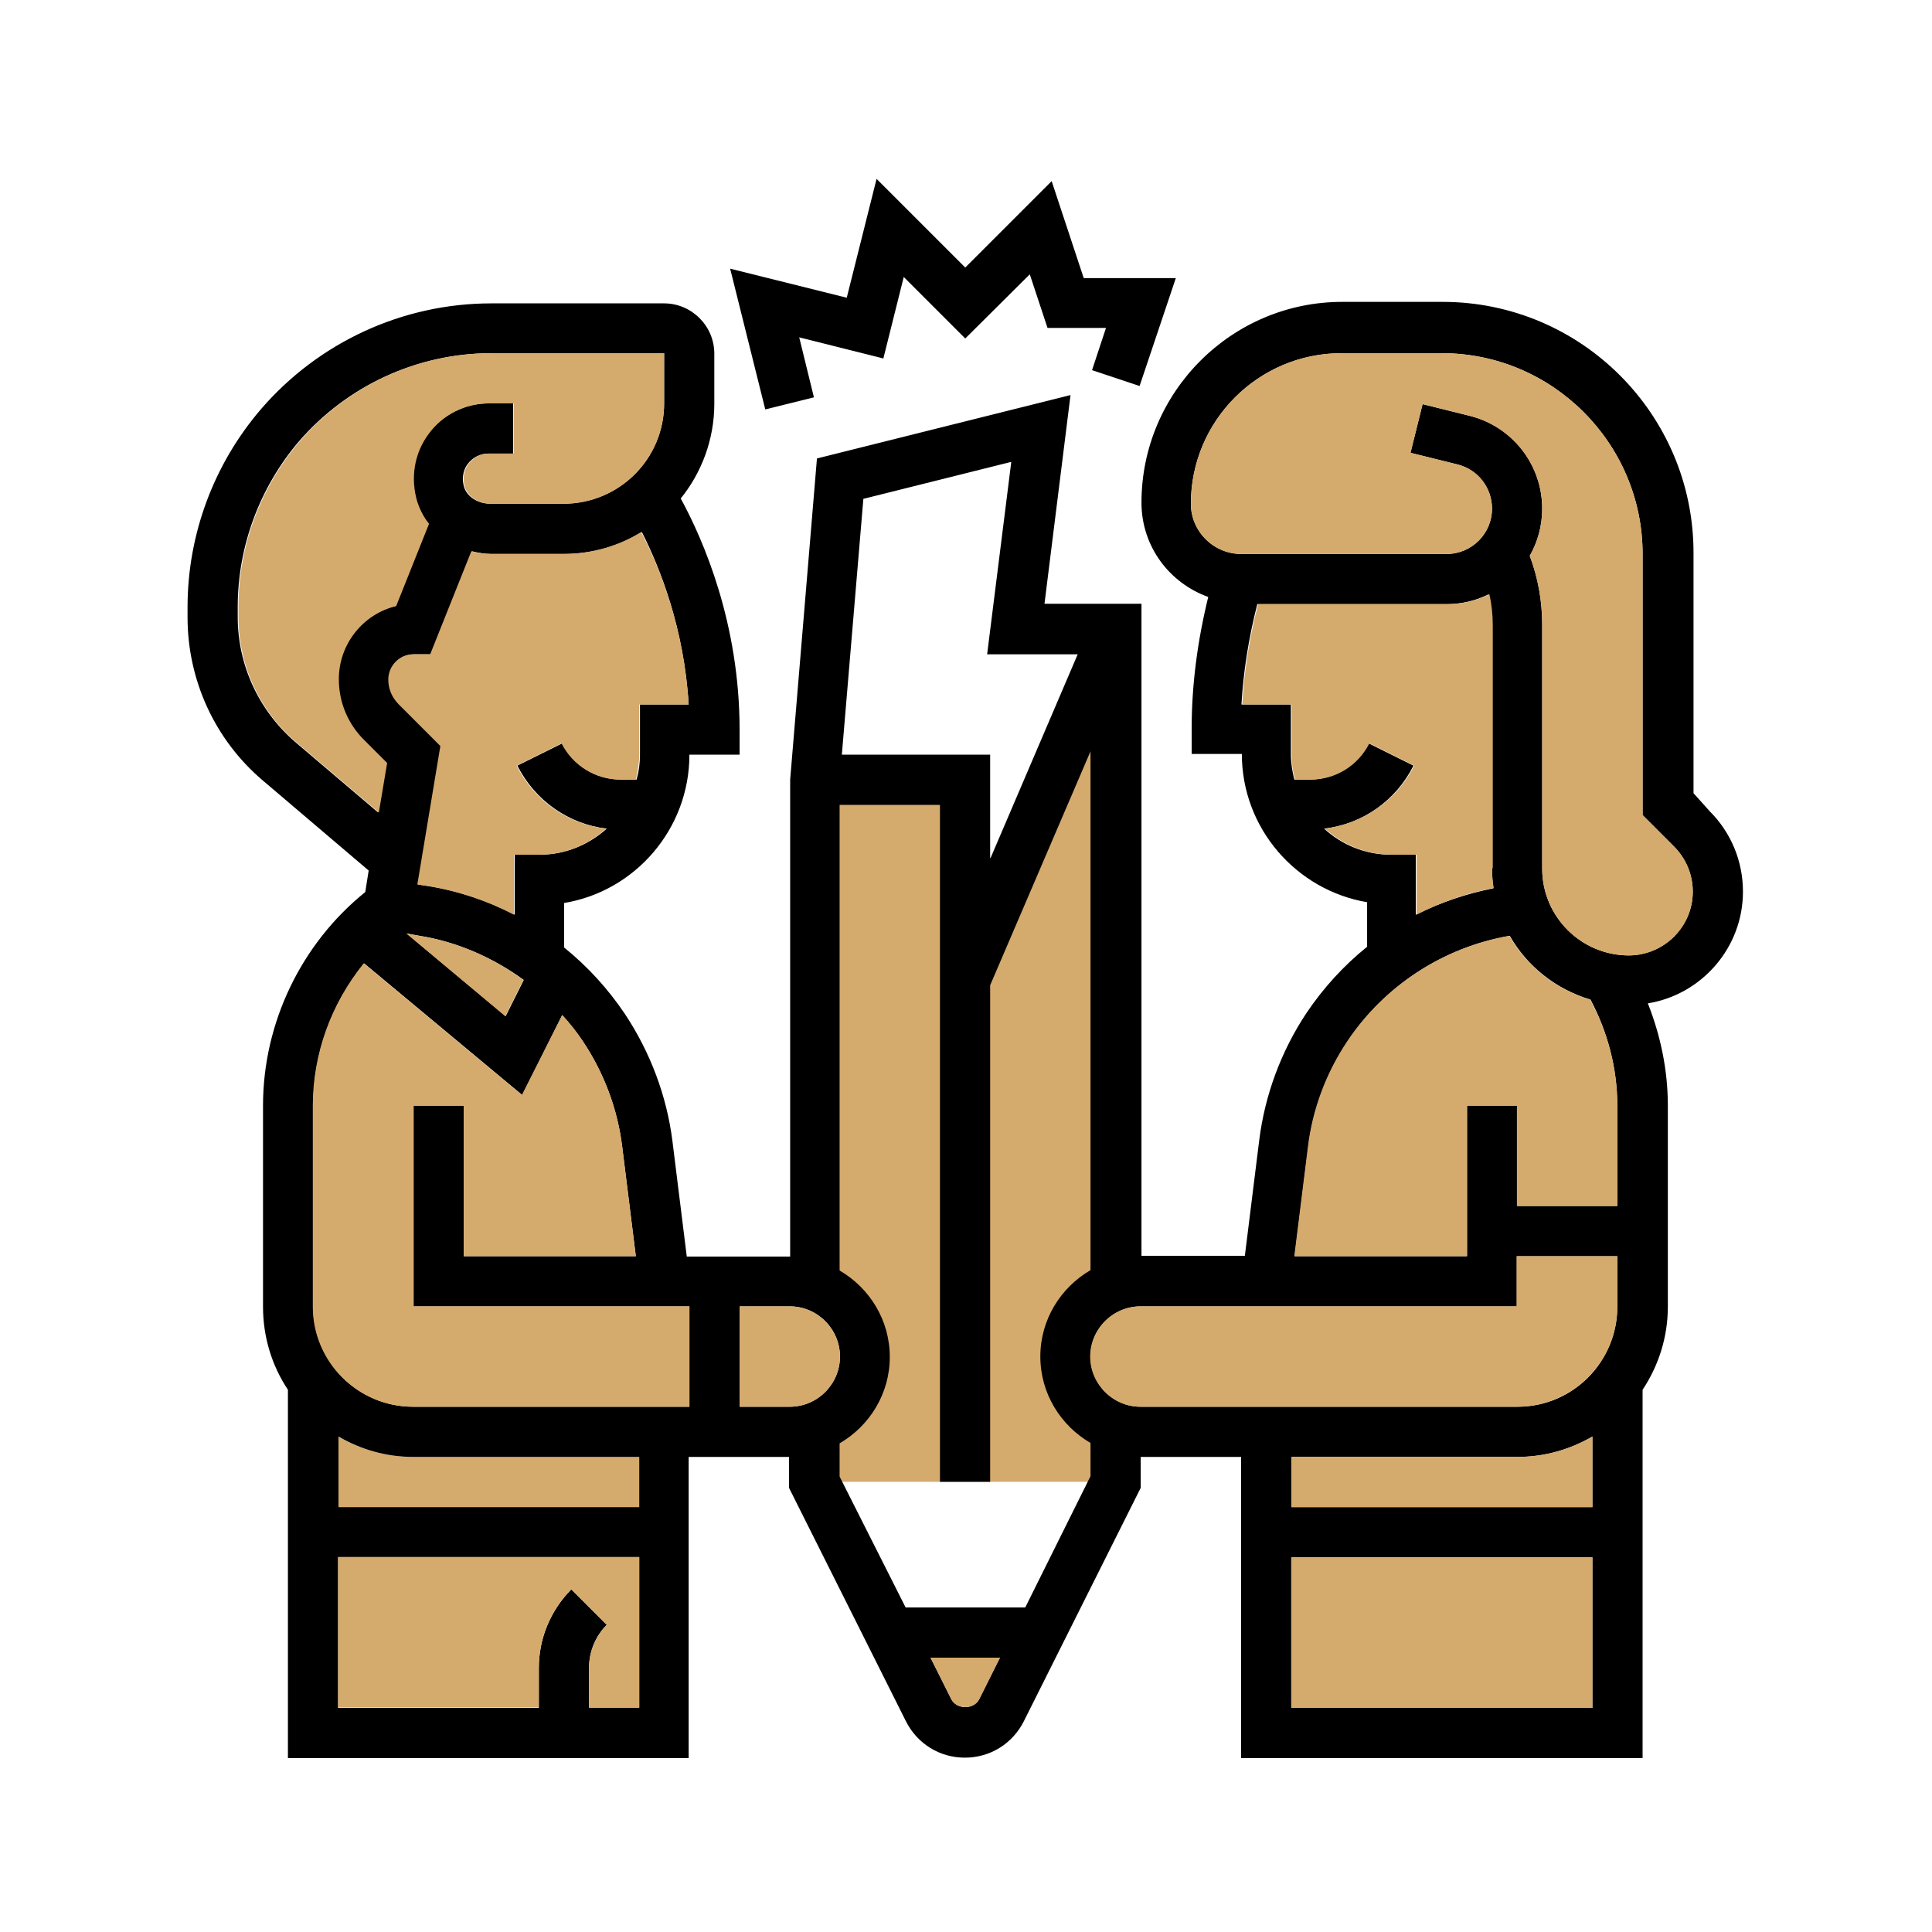 <svg width="80" height="80" viewBox="0 0 80 80" fill="none" xmlns="http://www.w3.org/2000/svg">
<path d="M39.969 40.594V32.281H33.734V53.25C34.938 53.672 35.812 54.828 35.812 56.172C35.812 57.531 34.938 58.672 33.734 59.094V61.359H46.203V59.094C45 58.672 44.125 57.516 44.125 56.172C44.125 54.812 45 53.672 46.203 53.25V30.203H44.422L39.969 40.594Z" fill="#D5AA6D"/>
<path d="M26.469 60.328V62.406H14V59.484C14.906 60.016 15.969 60.328 17.094 60.328H26.469Z" fill="#D5AA6D"/>
<path d="M70.797 33.594C71.688 34.484 72.172 35.672 72.172 36.922C72.172 39.25 70.453 41.188 68.234 41.547C68.766 42.891 69.062 44.328 69.062 45.781V54.109C69.062 55.375 68.672 56.562 68.016 57.547V72.797H51.391V60.328H47.234V61.609L42.391 71.281C41.922 72.203 41 72.781 39.953 72.781C38.906 72.781 37.984 72.203 37.516 71.281L32.672 61.609V60.328H28.516V72.797H11.922V57.547C11.266 56.562 10.891 55.375 10.891 54.109V45.781C10.891 42.359 12.469 39.078 15.125 36.938L15.266 36.047L10.875 32.312C8.891 30.625 7.766 28.156 7.766 25.562V25.141C7.766 22.141 8.844 19.234 10.797 16.953C13.188 14.172 16.672 12.562 20.344 12.562H27.5C28.641 12.562 29.578 13.5 29.578 14.641V16.719C29.578 18.203 29.047 19.578 28.188 20.641C29.141 22.391 30.625 25.828 30.625 30.219V31.25H28.547C28.547 34.328 26.297 36.906 23.359 37.391V39.234C24.328 40.016 25.172 40.938 25.875 41.984C26.922 43.562 27.609 45.375 27.844 47.25L28.438 52.031H32.719V32.281L33.828 18.984L44.328 16.359L43.25 25H47.266V52H51.547L52.141 47.219C52.375 45.344 53.047 43.531 54.094 41.953C54.797 40.906 55.641 39.984 56.609 39.203V37.359C53.672 36.859 51.422 34.297 51.422 31.219H49.344V30.172C49.344 28.391 49.578 26.562 50.031 24.719C48.422 24.141 47.266 22.625 47.266 20.812C47.266 16.234 51 12.5 55.578 12.5H59.734C65.469 12.5 70.125 17.156 70.125 22.891V32.844L70.797 33.594ZM70.094 36.922C70.094 36.219 69.812 35.562 69.328 35.062L68.016 33.75V22.938C68.016 18.359 64.281 14.625 59.703 14.625H55.547C52.109 14.625 49.312 17.422 49.312 20.859C49.312 22 50.25 22.938 51.391 22.938H59.906C60.938 22.938 61.781 22.094 61.781 21.062C61.781 20.203 61.203 19.453 60.359 19.234L58.406 18.75L58.906 16.734L60.859 17.219C62.625 17.656 63.859 19.234 63.859 21.062C63.859 21.781 63.672 22.438 63.344 23.016C63.688 23.922 63.859 24.891 63.859 25.875V35.969C63.859 37.953 65.469 39.562 67.453 39.562C68.906 39.547 70.094 38.375 70.094 36.922ZM66.969 54.109V52.016H62.812V54.094H47.234C46.094 54.094 45.156 55.031 45.156 56.172C45.156 57.312 46.094 58.25 47.234 58.25H62.844C65.125 58.25 66.969 56.391 66.969 54.109ZM66.969 49.938V45.781C66.969 44.25 66.578 42.75 65.859 41.391C64.438 40.969 63.234 40.016 62.516 38.75C59.781 39.219 57.328 40.812 55.797 43.125C54.922 44.438 54.359 45.938 54.172 47.5L53.609 52.016H60.75V45.781H62.828V49.938H66.969ZM65.938 70.719V64.484H53.469V70.719H65.938ZM65.938 62.406V59.484C65.016 60.016 63.969 60.328 62.844 60.328H53.484V62.406H65.938ZM61.844 36.781C61.797 36.516 61.781 36.234 61.781 35.969V25.875C61.781 25.438 61.734 25.016 61.641 24.609C61.109 24.875 60.516 25.016 59.891 25.016H52.062C51.703 26.422 51.484 27.812 51.406 29.172H53.453V31.25C53.453 31.609 53.516 31.953 53.594 32.281H54.234C55.266 32.281 56.203 31.703 56.672 30.781L58.531 31.703C57.797 33.156 56.422 34.125 54.828 34.312C55.562 34.984 56.531 35.391 57.594 35.391H58.625V37.875C59.672 37.359 60.734 37 61.844 36.781ZM45.156 61.125V59.75C43.922 59.031 43.078 57.703 43.078 56.172C43.078 54.641 43.922 53.312 45.156 52.594V31.109L41 40.797V61.359H38.922V45.656V40.594V33.328H34.766V52.609C36 53.328 36.844 54.656 36.844 56.188C36.844 57.719 36 59.047 34.766 59.766V61.141L37.5 66.562H42.453L45.156 61.125ZM41.016 35.531L44.625 27.094H40.875L41.875 19.125L35.75 20.656L34.859 31.25H41V35.531H41.016ZM40.547 70.359L41.406 68.641H38.531L39.391 70.359C39.609 70.797 40.328 70.797 40.547 70.359ZM32.703 58.25C33.844 58.25 34.781 57.312 34.781 56.172C34.781 55.031 33.844 54.094 32.703 54.094H30.625V58.25H32.703ZM28.547 58.25V54.094H17.125V45.781H19.203V52.016H26.328L25.766 47.5C25.578 45.938 25.016 44.438 24.141 43.125C23.875 42.734 23.594 42.375 23.281 42.031L21.625 45.344L15.078 39.891C13.734 41.547 12.969 43.625 12.969 45.781V54.109C12.969 56.391 14.828 58.25 17.109 58.25H28.547ZM26.469 29.172H28.516C28.328 26.016 27.328 23.516 26.578 22.031C25.641 22.609 24.531 22.938 23.359 22.938H20.359C20.078 22.938 19.797 22.891 19.547 22.828L17.844 27.094H17.141C16.562 27.094 16.109 27.562 16.109 28.141C16.109 28.531 16.266 28.906 16.547 29.172L18.266 30.891L17.312 36.625L17.734 36.688C18.984 36.891 20.188 37.297 21.312 37.875V35.391H22.359C23.422 35.391 24.391 34.969 25.125 34.312C23.547 34.125 22.156 33.156 21.422 31.703L23.281 30.781C23.75 31.703 24.672 32.281 25.719 32.281H26.359C26.453 31.953 26.5 31.609 26.5 31.25V29.172H26.469ZM27.5 16.703V14.625H20.344C17.281 14.625 14.375 15.969 12.375 18.281C10.75 20.188 9.844 22.625 9.844 25.125V25.547C9.844 27.547 10.719 29.422 12.219 30.719L15.656 33.641L16 31.594L15.031 30.625C14.359 29.953 14 29.062 14 28.125C14 26.656 15.016 25.422 16.375 25.094L17.734 21.688C17.531 21.422 17.359 21.109 17.25 20.781C16.953 19.797 17.125 18.781 17.719 17.969C18.312 17.172 19.25 16.703 20.219 16.703H21.25V18.781H20.219C19.891 18.781 19.578 18.938 19.375 19.203C19.25 19.359 19.078 19.703 19.219 20.172C19.344 20.578 19.797 20.859 20.312 20.859H23.312C25.641 20.859 27.5 19 27.5 16.703ZM26.469 70.719V64.484H14V70.719H22.312V69.062C22.312 67.844 22.797 66.688 23.656 65.812L25.125 67.281C24.656 67.75 24.391 68.391 24.391 69.062V70.703H26.469V70.719ZM26.469 62.406V60.328H17.109C15.984 60.328 14.922 60.016 14.016 59.484V62.406H26.469ZM20.938 42.078L21.688 40.578C20.422 39.656 18.938 39 17.375 38.75L16.844 38.656L20.938 42.078Z" fill="black"/>
<path d="M69.328 35.062C69.828 35.562 70.094 36.219 70.094 36.922C70.094 38.375 68.906 39.562 67.453 39.562C65.469 39.562 63.859 37.953 63.859 35.969V25.875C63.859 24.891 63.688 23.938 63.344 23.016C63.672 22.438 63.859 21.766 63.859 21.062C63.859 19.25 62.625 17.672 60.859 17.219L58.906 16.734L58.406 18.75L60.359 19.234C61.203 19.438 61.781 20.188 61.781 21.062C61.781 22.094 60.938 22.938 59.906 22.938H51.391C50.25 22.938 49.312 22 49.312 20.859C49.312 17.422 52.109 14.625 55.547 14.625H59.703C64.281 14.625 68.016 18.359 68.016 22.938V33.75L69.328 35.062Z" fill="#D5AA6D"/>
<path d="M66.969 52.016V54.109C66.969 56.391 65.109 58.25 62.828 58.25H47.219C46.078 58.25 45.141 57.312 45.141 56.172C45.141 55.031 46.078 54.094 47.219 54.094H62.797V52.016H66.969V52.016Z" fill="#D5AA6D"/>
<path d="M66.969 45.781V49.938H62.812V45.781H60.734V52.016H53.594L54.156 47.5C54.344 45.938 54.906 44.438 55.781 43.125C57.328 40.812 59.766 39.234 62.5 38.75C63.219 40.016 64.422 40.969 65.844 41.391C66.578 42.75 66.969 44.25 66.969 45.781Z" fill="#D5AA6D"/>
<path d="M65.938 64.484H53.469V70.719H65.938V64.484Z" fill="#D5AA6D"/>
<path d="M65.938 59.484V62.406H53.469V60.328H62.828C63.969 60.328 65.031 60.016 65.938 59.484Z" fill="#D5AA6D"/>
<path d="M61.781 35.953C61.781 36.234 61.812 36.5 61.844 36.766C60.734 36.984 59.656 37.359 58.656 37.875V35.391H57.625C56.562 35.391 55.594 34.969 54.859 34.312C56.438 34.109 57.828 33.156 58.562 31.703L56.703 30.781C56.234 31.703 55.312 32.281 54.266 32.281H53.625C53.531 31.953 53.484 31.609 53.484 31.25V29.172H51.438C51.516 27.812 51.734 26.422 52.094 25.016H59.922C60.547 25.016 61.141 24.875 61.672 24.609C61.766 25.016 61.812 25.453 61.812 25.875V35.953H61.781Z" fill="#D5AA6D"/>
<path d="M48.688 11.516L47.188 15.984L45.219 15.328L45.797 13.578H43.375L42.641 11.359L39.969 14.016L37.422 11.469L36.578 14.844L33.094 13.969L33.703 16.453L31.688 16.953L30.234 11.125L35.062 12.328L36.297 7.406L39.969 11.078L43.547 7.5L44.875 11.516H48.688Z" fill="black"/>
<path d="M41.406 68.641L40.547 70.359C40.328 70.797 39.625 70.797 39.391 70.359L38.531 68.641H41.406Z" fill="#D5AA6D"/>
<path d="M34.781 56.172C34.781 57.312 33.859 58.25 32.703 58.25H30.625V54.094H32.703C33.844 54.094 34.781 55.031 34.781 56.172Z" fill="#D5AA6D"/>
<path d="M28.547 54.094V58.25H17.094C14.812 58.25 12.953 56.391 12.953 54.109V45.781C12.953 43.625 13.719 41.547 15.062 39.891L21.609 45.344L23.281 42.031C23.594 42.375 23.891 42.734 24.141 43.125C25.016 44.438 25.578 45.938 25.766 47.5L26.328 52.016H19.203V45.781H17.125V54.094H28.547Z" fill="#D5AA6D"/>
<path d="M28.516 29.172H26.469V31.25C26.469 31.609 26.406 31.953 26.328 32.281H25.688C24.656 32.281 23.719 31.703 23.25 30.781L21.391 31.703C22.125 33.156 23.5 34.125 25.094 34.312C24.359 34.984 23.391 35.391 22.328 35.391H21.281V37.875C20.172 37.297 18.969 36.891 17.703 36.688L17.281 36.625L18.234 30.891L16.516 29.172C16.234 28.891 16.078 28.531 16.078 28.141C16.078 27.562 16.547 27.094 17.109 27.094H17.812L19.516 22.828C19.781 22.891 20.047 22.938 20.328 22.938H23.328C24.5 22.938 25.609 22.609 26.547 22.031C27.328 23.516 28.328 26.016 28.516 29.172Z" fill="#D5AA6D"/>
<path d="M27.5 14.625V16.703C27.5 19 25.641 20.859 23.344 20.859H20.344C19.828 20.859 19.375 20.578 19.25 20.172C19.109 19.703 19.281 19.359 19.406 19.203C19.609 18.938 19.906 18.781 20.25 18.781H21.281V16.703H20.25C19.266 16.703 18.328 17.172 17.75 17.969C17.156 18.766 16.984 19.797 17.281 20.781C17.391 21.109 17.547 21.422 17.766 21.688L16.406 25.094C15.047 25.422 14.031 26.656 14.031 28.125C14.031 29.078 14.406 29.969 15.062 30.625L16.031 31.594L15.688 33.641L12.25 30.719C10.734 29.422 9.875 27.531 9.875 25.547V25.125C9.875 22.609 10.781 20.188 12.406 18.281C14.406 15.953 17.297 14.625 20.375 14.625H27.5V14.625Z" fill="#D5AA6D"/>
<path d="M26.469 64.484V70.719H24.391V69.062C24.391 68.391 24.656 67.766 25.125 67.281L23.656 65.812C22.797 66.672 22.312 67.828 22.312 69.062V70.703H14V64.469H26.469V64.484Z" fill="#D5AA6D"/>
<path d="M21.672 40.578L20.922 42.078L16.828 38.656L17.359 38.75C18.938 39 20.406 39.656 21.672 40.578Z" fill="#D5AA6D"/>
</svg>
